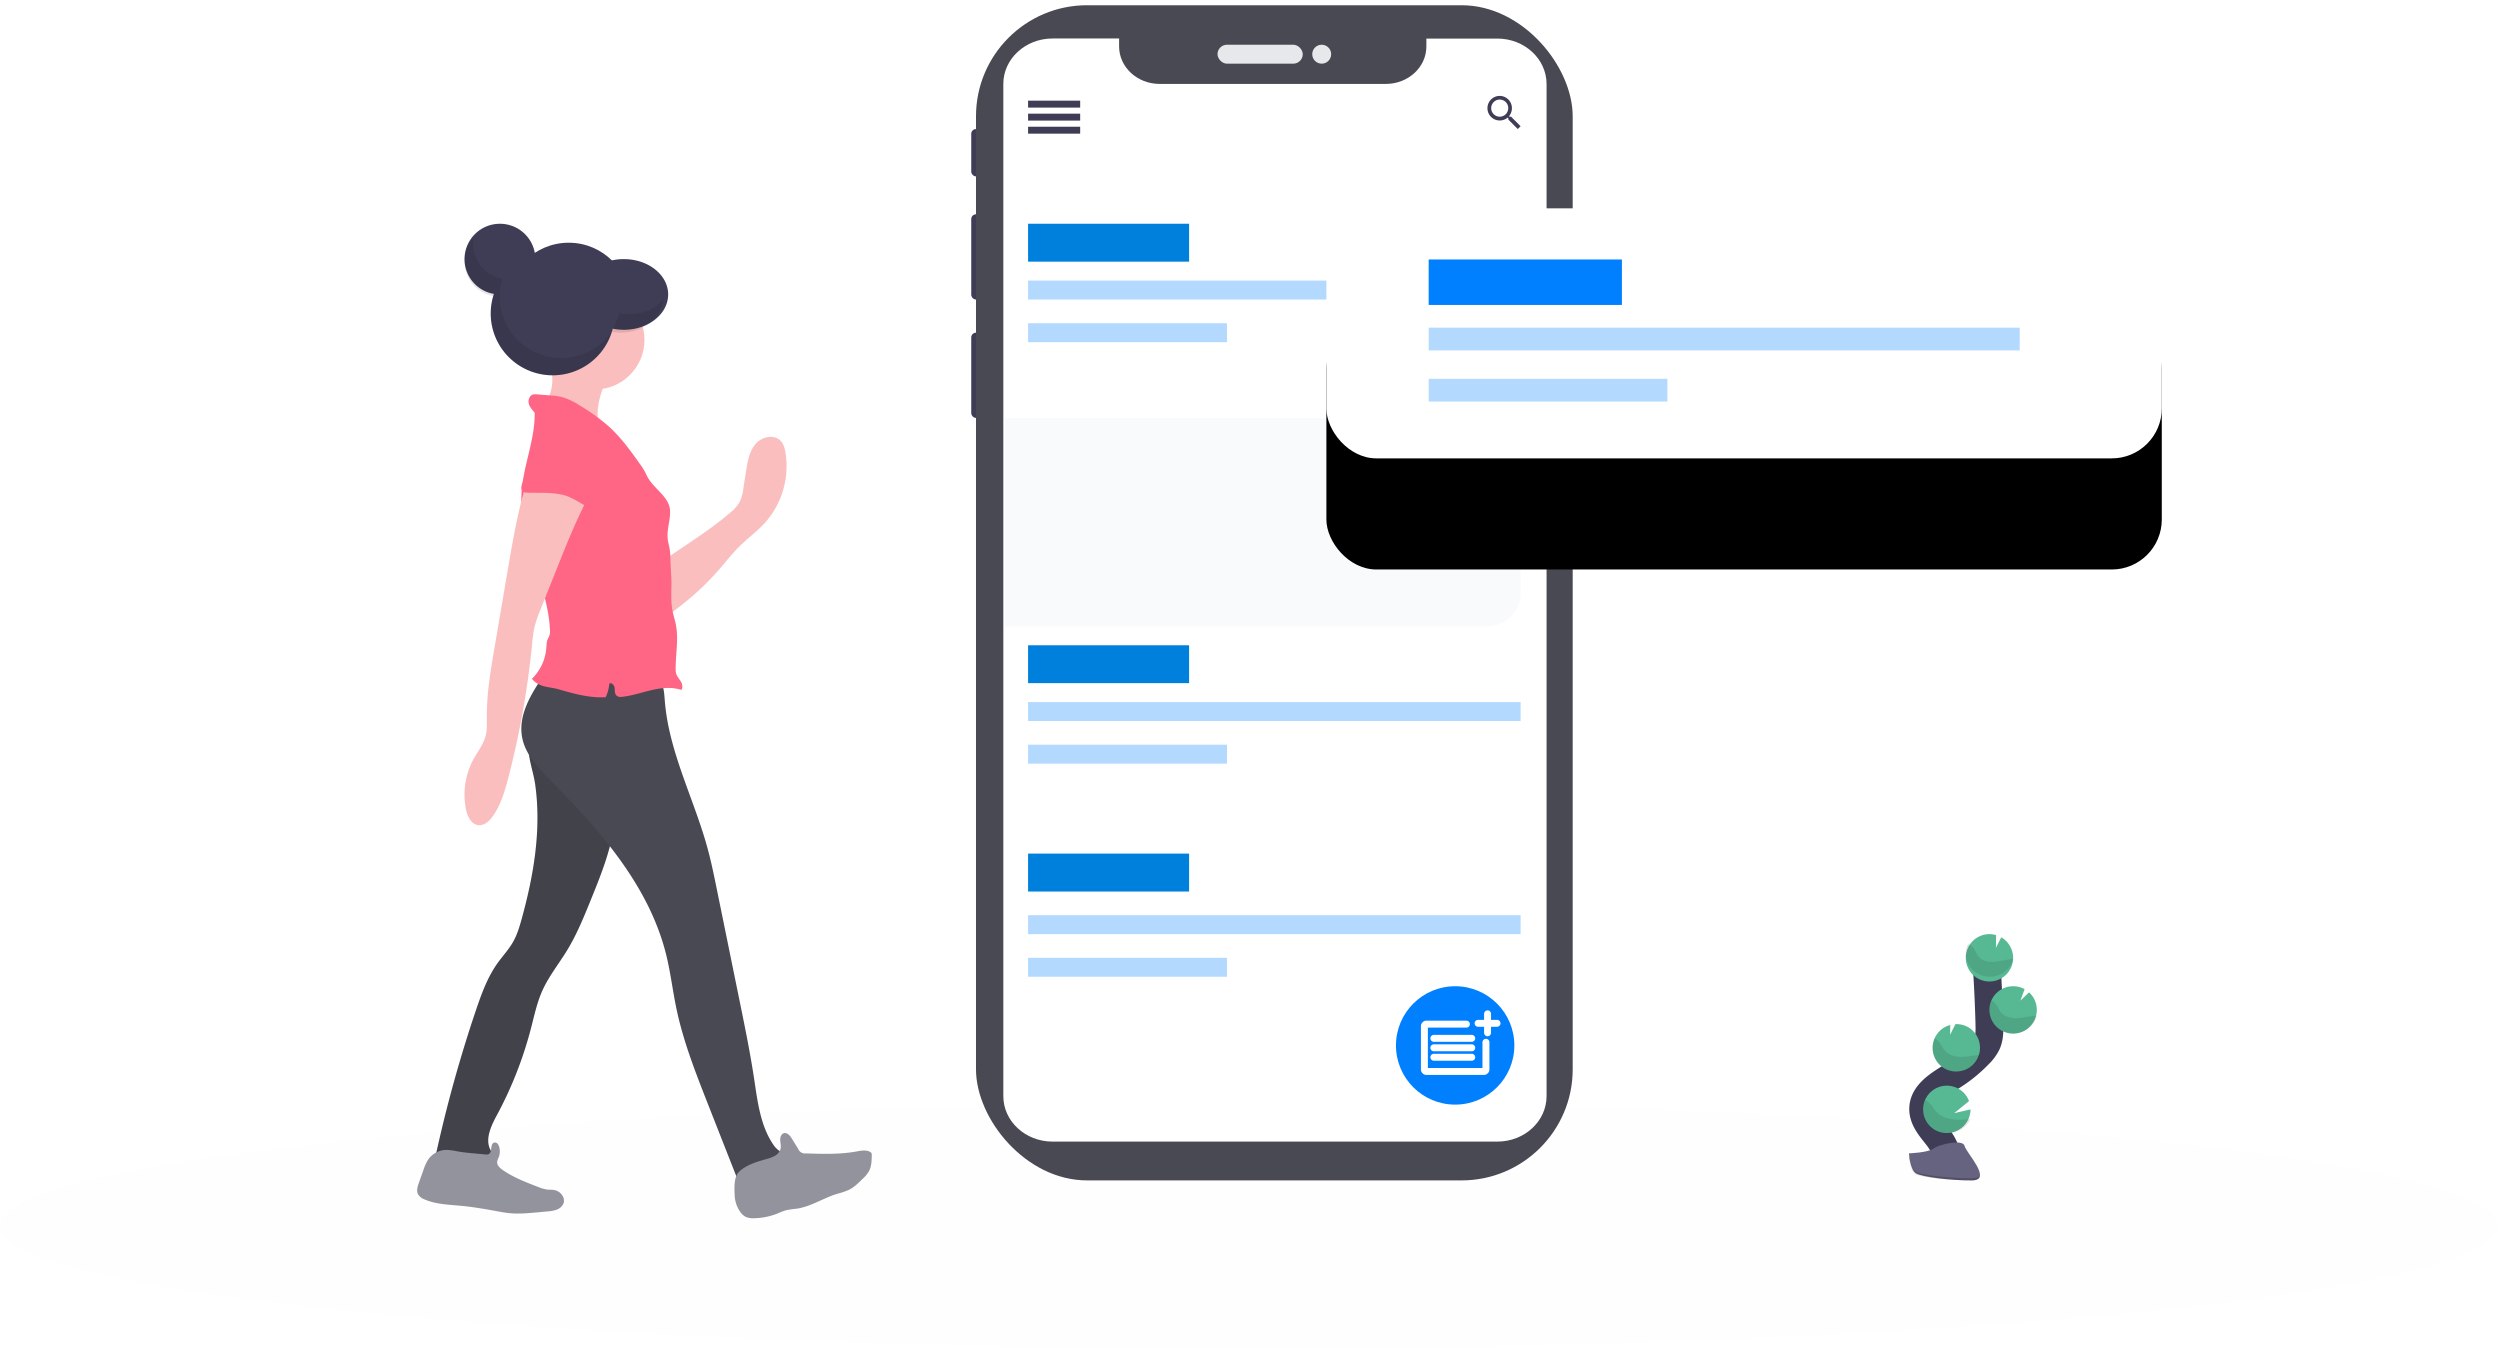 <svg xmlns="http://www.w3.org/2000/svg" xmlns:xlink="http://www.w3.org/1999/xlink" width="360" height="195" viewBox="0 0 360 195">
    <defs>
        <rect id="b" width="120.297" height="36.007" rx="7.2"/>
        <filter id="a" width="144.1%" height="261.1%" x="-22%" y="-48.6%" filterUnits="objectBoundingBox">
            <feMorphology in="SourceAlpha" operator="dilate" radius=".5" result="shadowSpreadOuter1"/>
            <feOffset dy="14" in="shadowSpreadOuter1" result="shadowOffsetOuter1"/>
            <feGaussianBlur in="shadowOffsetOuter1" result="shadowBlurOuter1" stdDeviation="6"/>
            <feColorMatrix in="shadowBlurOuter1" result="shadowMatrixOuter1" values="0 0 0 0 0.278 0 0 0 0 0.573 0 0 0 0 0.871 0 0 0 0.159 0"/>
            <feOffset dy="2" in="SourceAlpha" result="shadowOffsetOuter2"/>
            <feGaussianBlur in="shadowOffsetOuter2" result="shadowBlurOuter2" stdDeviation="2.5"/>
            <feColorMatrix in="shadowBlurOuter2" result="shadowMatrixOuter2" values="0 0 0 0 0 0 0 0 0 0 0 0 0 0 0 0 0 0 0.13 0"/>
            <feMerge>
                <feMergeNode in="shadowMatrixOuter1"/>
                <feMergeNode in="shadowMatrixOuter2"/>
            </feMerge>
        </filter>
    </defs>
    <g fill="none" fill-rule="evenodd">
        <ellipse cx="179.85" cy="176.53" fill="#F1F8FF" fill-opacity=".067" fill-rule="nonzero" rx="179.85" ry="17.683"/>
        <g transform="translate(59.867)">
            <g transform="translate(79.993 .754)">
                <rect width="2.728" height="21.141" x="85.245" y="34.196" fill="#3F3D56" fill-rule="nonzero" rx="1.364"/>
                <rect width="1.364" height="6.82" y="17.829" fill="#3F3D56" fill-rule="nonzero" rx=".682"/>
                <rect width="1.364" height="12.275" y="30.105" fill="#3F3D56" fill-rule="nonzero" rx=".682"/>
                <rect width="1.364" height="12.275" y="47.153" fill="#3F3D56" fill-rule="nonzero" rx=".682"/>
                <g transform="translate(.682)">
                    <rect width="85.927" height="169.224" fill="#494953" fill-rule="nonzero" rx="16"/>
                    <rect width="12.275" height="2.728" x="34.78" y="5.686" fill="#E6E8EC" fill-rule="nonzero" rx="1.364"/>
                    <circle cx="49.783" cy="7.05" r="1.364" fill="#E6E8EC" fill-rule="nonzero"/>
                    <path fill="#FFF" fill-rule="nonzero" d="M82.163 157.09c-.001 3.616-3.175 6.546-7.089 6.546H11.026c-3.914 0-7.088-2.93-7.09-6.546V11.339c0-3.617 3.175-6.55 7.09-6.55h9.584v1.15c.001 2.977 2.614 5.391 5.837 5.392h32.585c3.22-.006 5.824-2.419 5.824-5.392V4.8h10.218c3.91 0 7.082 2.925 7.09 6.538v145.75z"/>
                    <path fill="#3F3D56" fill-rule="nonzero" d="M7.502 15.617h7.502v1H7.502zM7.502 13.738h7.502v1H7.502zM7.502 17.496h7.502v1H7.502zM77.052 16.05h-.216l-.083-.07c.273-.326.422-.738.422-1.163a1.766 1.766 0 0 0-1.771-1.761 1.766 1.766 0 0 0-1.753 1.78 1.766 1.766 0 0 0 1.772 1.76c.422-.002.83-.152 1.155-.423l.08.069v.219l1.36 1.368.407-.409-1.373-1.37zm-1.63 0a1.227 1.227 0 0 1-1.136-.758 1.237 1.237 0 0 1 .263-1.345c.35-.354.878-.46 1.337-.27.46.19.759.64.759 1.14.001.326-.127.64-.356.872-.23.231-.541.36-.866.36z"/>
                    <path fill="#0080DD" fill-rule="nonzero" d="M7.502 31.468h23.187v5.456H7.502z"/>
                    <path fill="#0080FF" fill-rule="nonzero" d="M7.502 39.652h70.924v2.728H7.502zM7.502 45.79h28.642v2.728H7.502z" opacity=".3"/>
                    <path fill="#0080DD" fill-rule="nonzero" d="M7.502 92.163h23.187v5.456H7.502z"/>
                    <path fill="#0080FF" fill-rule="nonzero" d="M7.502 100.346h70.924v2.728H7.502zM7.502 106.484h28.642v2.728H7.502z" opacity=".3"/>
                    <path fill="#0080DD" fill-rule="nonzero" d="M7.502 122.169h23.187v5.456H7.502z"/>
                    <path fill="#0080FF" fill-rule="nonzero" d="M7.502 131.034h70.924v2.728H7.502zM7.502 137.172h28.642v2.728H7.502z" opacity=".3"/>
                    <g transform="translate(60.477 141.264)">
                        <circle cx="8.524" cy="8.524" r="8.524" fill="#0080FF" fill-rule="nonzero"/>
                        <path stroke="#FFF" stroke-linecap="round" d="M12.957 8.07v3.908a.303.303 0 0 1-.308.297H4.4a.303.303 0 0 1-.307-.297V5.753c0-.164.138-.297.308-.297h5.74M5.456 7.502h5.455M5.456 8.865h5.455M5.456 10.229h5.455M13.19 3.975v2.728M14.554 5.339h-2.728"/>
                    </g>
                    <path fill="#F8FAFC" fill-rule="nonzero" d="M78.425 64.155v20.568c0 2.602-2.158 4.712-4.82 4.712H4.19V59.429h69.416c1.28 0 2.509.498 3.413 1.385a4.658 4.658 0 0 1 1.406 3.341z"/>
                </g>
            </g>
            <path stroke="#3F3D56" stroke-width="4" d="M220.188 167.932c.732-1.363-.097-3.035-1.046-4.25-.948-1.214-2.1-2.472-2.075-4.028.037-2.226 2.365-3.539 4.226-4.721a20.538 20.538 0 0 0 3.794-3.094c.478-.454.872-.99 1.166-1.583.385-.87.376-1.86.351-2.812a209.18 209.18 0 0 0-.466-9.519"/>
            <path fill="#57B894" fill-rule="nonzero" d="M230.018 137.776a3.41 3.41 0 0 0-1.705-2.801l-.765 1.515.025-1.835a3.463 3.463 0 0 0-1.128-.136 3.41 3.41 0 1 0 3.576 3.257h-.003zM223.506 161.311a3.41 3.41 0 1 1 .166-2.752l-2.136 1.737 2.35-.543a3.41 3.41 0 0 1-.38 1.558zM222.039 154.284a3.377 3.377 0 0 1-3.565-2.848c-.278-1.736.803-3.4 2.494-3.835l-.02 1.403.766-1.527a3.354 3.354 0 0 1 2.434.882 3.41 3.41 0 0 1 1.098 2.361c.02.393-.03.787-.145 1.163a3.376 3.376 0 0 1-3.062 2.4zM230.16 148.834a3.42 3.42 0 0 1-3.3-2.139 3.403 3.403 0 0 1 .905-3.82 3.429 3.429 0 0 1 3.913-.439l-.606 1.656 1.246-1.193a3.405 3.405 0 0 1 1.026 3.298 3.418 3.418 0 0 1-3.184 2.637z"/>
            <path fill="#000" fill-rule="nonzero" d="M229.631 138.128c-.8.083-1.578.324-2.38.372-.804.047-1.685-.136-2.194-.739-.272-.324-.41-.733-.64-1.088-.22-.33-.52-.602-.874-.793a3.238 3.238 0 0 0 .41 3.512c.823.998 2.164 1.458 3.455 1.183 1.29-.275 2.306-1.236 2.616-2.476a5.51 5.51 0 0 0-.393.029zM230.237 148.832a3.485 3.485 0 0 1-3.043-1.48 3.248 3.248 0 0 1-.245-3.289c.274.179.51.407.694.673.247.36.397.777.685 1.106.54.613 1.458.813 2.293.777.835-.035 1.64-.267 2.463-.34.116 0 .231-.017.35-.02-.352 1.454-1.657 2.504-3.197 2.573zM222.077 154.288a3.503 3.503 0 0 1-3.044-1.472 3.303 3.303 0 0 1-.293-3.297c.289.183.54.416.744.688.27.371.439.8.756 1.144.587.634 1.574.859 2.462.84.887-.02 1.693-.225 2.548-.29-.43 1.37-1.702 2.327-3.173 2.387zM223.886 161.152c-.804 1.709-2.913 2.474-4.71 1.71-1.797-.765-2.602-2.77-1.798-4.478.295.183.56.407.784.665.34.392.564.839.956 1.209.73.682 1.907.967 2.958.989.605.002 1.21-.03 1.81-.095z" opacity=".1"/>
            <path fill="#656380" fill-rule="nonzero" d="M215.02 166.082s2.75-.089 3.579-.71c.829-.62 4.218-1.357 4.432-.364.213.993 4.131 4.953 1.03 4.97-3.102.015-7.211-.507-8.04-1.044-.829-.537-1-2.852-1-2.852z"/>
            <path fill="#000" fill-rule="nonzero" d="M224.124 169.67c-3.107.023-7.218-.443-8.045-.909-.631-.352-.882-1.611-.966-2.193h-.092s.174 2.032.993 2.5c.82.468 4.94.925 8.048.91.897 0 1.205-.299 1.187-.73-.116.254-.457.415-1.125.422z" opacity=".2"/>
            <g fill-rule="nonzero">
                <g transform="translate(131.133 30)">
                    <use fill="#000" filter="url(#a)" xlink:href="#b"/>
                    <use fill="#FFF" xlink:href="#b"/>
                </g>
                <path fill="#0080FF" d="M145.863 37.365h27.824v6.547h-27.824z"/>
                <path fill="#0080FF" d="M145.863 47.185h85.108v3.273h-85.108zM145.863 54.55h34.371v3.273h-34.371z" opacity=".3"/>
            </g>
            <circle cx="22.027" cy="43.815" r="8.865" fill="#3F3D56" fill-rule="nonzero"/>
            <path fill="#494953" fill-rule="nonzero" d="M17.2 112.964c.914 6.46-.2 13.046-1.935 19.331-.324 1.17-.673 2.35-1.28 3.4-.607 1.051-1.45 1.954-2.164 2.942-1.485 2.061-2.357 4.491-3.171 6.896A195.705 195.705 0 0 0 3 165.823a1.4 1.4 0 0 0 0 .865c.216.5.87.564 1.407.562l6.946-.038c.248-.479-.21-.998-.495-1.457-.99-1.552-.04-3.568.835-5.192a56.08 56.08 0 0 0 4.896-12.475c.476-1.829.862-3.697 1.634-5.421.934-2.091 2.397-3.89 3.585-5.846 1.382-2.273 2.39-4.74 3.39-7.218 1.396-3.438 2.804-6.919 3.354-10.591.517-3.448.262-6.961-.074-10.432a.662.662 0 0 0-.189-.57.65.65 0 0 0-.569-.178l-9.32-.484c-1.922-.1-2.378-.524-2.085 1.377.203 1.42.683 2.802.886 4.239z"/>
            <path fill="#000" fill-rule="nonzero" d="M17.2 112.964c.914 6.46-.2 13.046-1.935 19.331-.324 1.17-.673 2.35-1.28 3.4-.607 1.051-1.45 1.954-2.164 2.942-1.485 2.061-2.357 4.491-3.171 6.896A195.705 195.705 0 0 0 3 165.823a1.4 1.4 0 0 0 0 .865c.216.5.87.564 1.407.562l6.946-.038c.248-.479-.21-.998-.495-1.457-.99-1.552-.04-3.568.835-5.192a56.08 56.08 0 0 0 4.896-12.475c.476-1.829.862-3.697 1.634-5.421.934-2.091 2.397-3.89 3.585-5.846 1.382-2.273 2.39-4.74 3.39-7.218 1.396-3.438 2.804-6.919 3.354-10.591.517-3.448.262-6.961-.074-10.432a.662.662 0 0 0-.189-.57.65.65 0 0 0-.569-.178l-9.32-.484c-1.922-.1-2.378-.524-2.085 1.377.203 1.42.683 2.802.886 4.239z" opacity=".1"/>
            <path fill="#494953" fill-rule="nonzero" d="M18.588 97.023c-1.9 2.745-3.893 5.905-3.262 9.192.48 2.496 2.373 4.43 4.159 6.24 7.14 7.203 14.16 15.204 16.59 25.075.625 2.55.928 5.17 1.468 7.737.978 4.667 2.732 9.13 4.471 13.565l4.65 11.825a7.045 7.045 0 0 0 6.733-4.492c-.611-.048-1.409-.642-1.767-1.14-1.987-2.764-2.394-6.318-2.904-9.687-.563-3.724-1.316-7.418-2.071-11.109l-3.33-16.328c-.384-1.884-.77-3.77-1.271-5.625-1.943-7.196-5.624-13.977-6.193-21.417-.085-1.093-.137-2.294-.875-3.105-.775-.856-2.047-.998-3.197-1.065-4.653-.31-8.667-.767-13.201.334z"/>
            <path fill="#93939D" fill-rule="nonzero" d="M5.917 165.78a7.646 7.646 0 0 0-1.557-.195 3.255 3.255 0 0 0-2.544 1.356c-.292.458-.522.95-.683 1.467l-.678 1.901c-.2.557-.396 1.2-.098 1.71.22.322.54.566.911.697 1.642.714 3.492.753 5.282.924 1.737.166 3.46.465 5.174.78.591.107 1.18.217 1.778.276 1.337.132 2.683 0 4.02-.117l1.38-.13c.461-.02.918-.101 1.356-.244a1.696 1.696 0 0 0 1.002-.878c.34-.823-.391-1.798-1.285-1.955-.363-.07-.738-.039-1.106-.085a5.322 5.322 0 0 1-1.212-.355c-1.765-.677-3.547-1.361-5.099-2.427-.43-.295-.881-.708-.834-1.222.045-.22.12-.432.223-.633.21-.524.218-1.106.02-1.635-.085-.225-.25-.462-.483-.489-.66-.078-.58.863-.678 1.222-.133.49-.373.533-.844.49-1.352-.143-2.703-.209-4.045-.458zM45.922 172.014c.011.97.34 1.91.936 2.671.182.227.409.413.666.545.384.16.8.227 1.214.196a9.699 9.699 0 0 0 3.404-.698 9.647 9.647 0 0 1 1.176-.45c.505-.105 1.016-.18 1.53-.224 2.026-.296 3.806-1.508 5.764-2.122a12.002 12.002 0 0 0 1.716-.572c.774-.37 1.401-.994 2.017-1.598.362-.325.674-.704.926-1.123.36-.68.382-1.49.397-2.261a.652.652 0 0 0-.059-.35.516.516 0 0 0-.22-.177c-.596-.298-1.302-.15-1.961-.032-2.382.43-4.82.35-7.24.27a1.05 1.05 0 0 1-1.113-.643l-.919-1.491c-.262-.428-.678-.917-1.154-.77-.38.116-.534.588-.52.993.015.405.138.808.062 1.203a1.64 1.64 0 0 1-.785 1.034 4.968 4.968 0 0 1-1.225.477c-1.353.388-2.926.828-3.973 1.837-.757.725-.686 2.328-.64 3.285z"/>
            <path fill="#FBBEBE" fill-rule="nonzero" d="M45.247 73.85c.535-.414.994-.92 1.357-1.495a6.15 6.15 0 0 0 .579-2.066l.39-2.495c.216-1.377.47-2.833 1.376-3.882.907-1.05 2.714-1.425 3.636-.388.402.45.561 1.07.66 1.67a12.265 12.265 0 0 1-2.936 10.064c-1.116 1.238-2.485 2.222-3.666 3.392-1.028 1.006-1.92 2.161-2.87 3.256a39.766 39.766 0 0 1-7.82 6.918c.035-1.871.271-3.88 0-5.738-.2-1.344-.745-2.069.54-2.947 2.982-2.053 5.99-3.91 8.754-6.29zM19.65 55.205c-.095 1.322-.637 2.675-1.715 3.438a132.86 132.86 0 0 1 9.036 3.585c-.574-.56-.748-1.417-.775-2.223-.076-2.105.642-4.176 1.691-5.991.167-.23.264-.505.277-.79-.034-.587-.72-.858-1.284-.995a31.16 31.16 0 0 0-5.862-.863c-.846-.027-1.848-.298-1.657.793.182 1.02.365 2.014.29 3.046z"/>
            <circle cx="25.777" cy="48.93" r="7.161" fill="#FBBEBE" fill-rule="nonzero"/>
            <path fill="#FF6584" fill-rule="nonzero" d="M33.218 68.367a8.786 8.786 0 0 0-.936-1.55c-1.337-1.895-2.71-3.788-4.426-5.358a27.539 27.539 0 0 0-4.202-3.046 9.59 9.59 0 0 0-2.63-1.246 10.414 10.414 0 0 0-1.688-.227l-1.915-.154a1.587 1.587 0 0 0-.505.015c-.52.13-.757.767-.646 1.283.111.515.505.934.853 1.325.086 3.859-1.653 7.666-1.887 11.52-.412 6.726 3.755 13.006 4.088 19.75.034.304.001.613-.096.904-.056.14-.139.266-.202.403-.197.424-.19.905-.225 1.37a6.923 6.923 0 0 1-2.076 4.39c.312.383.714.686 1.17.882.805.346 1.767.376 2.622.618 2.231.643 4.517 1.29 6.837 1.153a5.894 5.894 0 0 0 .527-1.96c.328-.202.707.229.757.608.05.378-.023.82.252 1.093.275.274.624.232.96.19 1.415-.177 2.775-.648 4.163-.965 1.388-.316 2.872-.468 4.222-.015.273-.34.156-.847-.066-1.22-.222-.374-.537-.703-.663-1.119a2.48 2.48 0 0 1-.081-.735c0-2.13.444-4.282.023-6.372-.124-.613-.32-1.21-.447-1.826-.252-1.194-.215-2.424-.182-3.642.033-1.219-.116-2.536-.141-3.772 0-.51-.035-1.02-.101-1.527-.086-.53-.252-1.049-.298-1.585-.136-1.36.42-2.71.336-4.075-.139-2.073-2.58-3.199-3.397-5.11z"/>
            <path fill="#FBBEBE" fill-rule="nonzero" d="M16.777 67.065c-1.75 4.695-2.606 9.675-3.461 14.62L11.338 93.3c-.56 3.282-1.124 6.585-1.102 9.915 0 .935.06 1.887-.183 2.79-.317 1.185-1.103 2.172-1.698 3.25a10.8 10.8 0 0 0-1.138 7.232c.203 1.037.757 2.215 1.798 2.335.855.095 1.594-.593 2.093-1.303 1.147-1.627 1.716-3.592 2.225-5.527a126.301 126.301 0 0 0 3.429-19.272c.061-.824.176-1.642.344-2.45.218-.833.497-1.649.835-2.44.756-1.897 1.514-3.793 2.272-5.69 1.748-4.382 3.505-8.785 5.905-12.84-2.373-.69-4.842-1.5-7.215-2.182-.685-.205-1.42-.083-2.126-.053z"/>
            <path fill="#FF6584" fill-rule="nonzero" d="M21.104 71.242c-1.642-.366-3.34-.253-5.016-.295a1.056 1.056 0 0 1-.675-.182c-.34-.3-.195-.864-.024-1.29l.811-2.02c.133-.417.355-.798.65-1.115.413-.379.994-.472 1.542-.54 1.78-.213 3.613-.283 5.34.214 1.728.497 3.352 1.628 4.125 3.302.322.697.471 1.575.043 2.209-.635.941-2.06 1.994-3.122 1.479-1.273-.616-2.248-1.441-3.674-1.762z"/>
            <path fill="#3F3D56" fill-rule="nonzero" d="M29.976 37.313a7.382 7.382 0 0 0-4.064 1.169 8.94 8.94 0 0 0-8.763-2.048 5.098 5.098 0 0 0-5.321-4.203 5.095 5.095 0 0 0-4.796 4.79 5.092 5.092 0 0 0 4.22 5.304 8.89 8.89 0 0 0 1.937 8.884 8.939 8.939 0 0 0 8.745 2.557 8.915 8.915 0 0 0 6.437-6.436 8.007 8.007 0 0 0 1.6.162c3.52 0 6.377-2.28 6.377-5.09s-2.856-5.089-6.372-5.089z"/>
            <path fill="#000" fill-rule="nonzero" d="M30.815 45.232a6.81 6.81 0 0 1-1.532-.17 9.755 9.755 0 0 1-1.119 2.693c.473.1.953.15 1.434.152 3.15 0 5.736-2.094 6.068-4.774-1.12 1.277-2.877 2.1-4.851 2.1zM20.965 51.55a8.902 8.902 0 0 1-7.134-3.585 8.788 8.788 0 0 1-1.348-7.831A5.048 5.048 0 0 1 8.29 35.17c0-.303.027-.605.082-.903A5.017 5.017 0 0 0 7.289 39.3a5.061 5.061 0 0 0 3.928 3.354c-1.422 4.642 1.196 9.554 5.859 10.992 4.663 1.437 9.618-1.14 11.088-5.768a8.871 8.871 0 0 1-7.199 3.67z" opacity=".1"/>
        </g>
    </g>
</svg>
